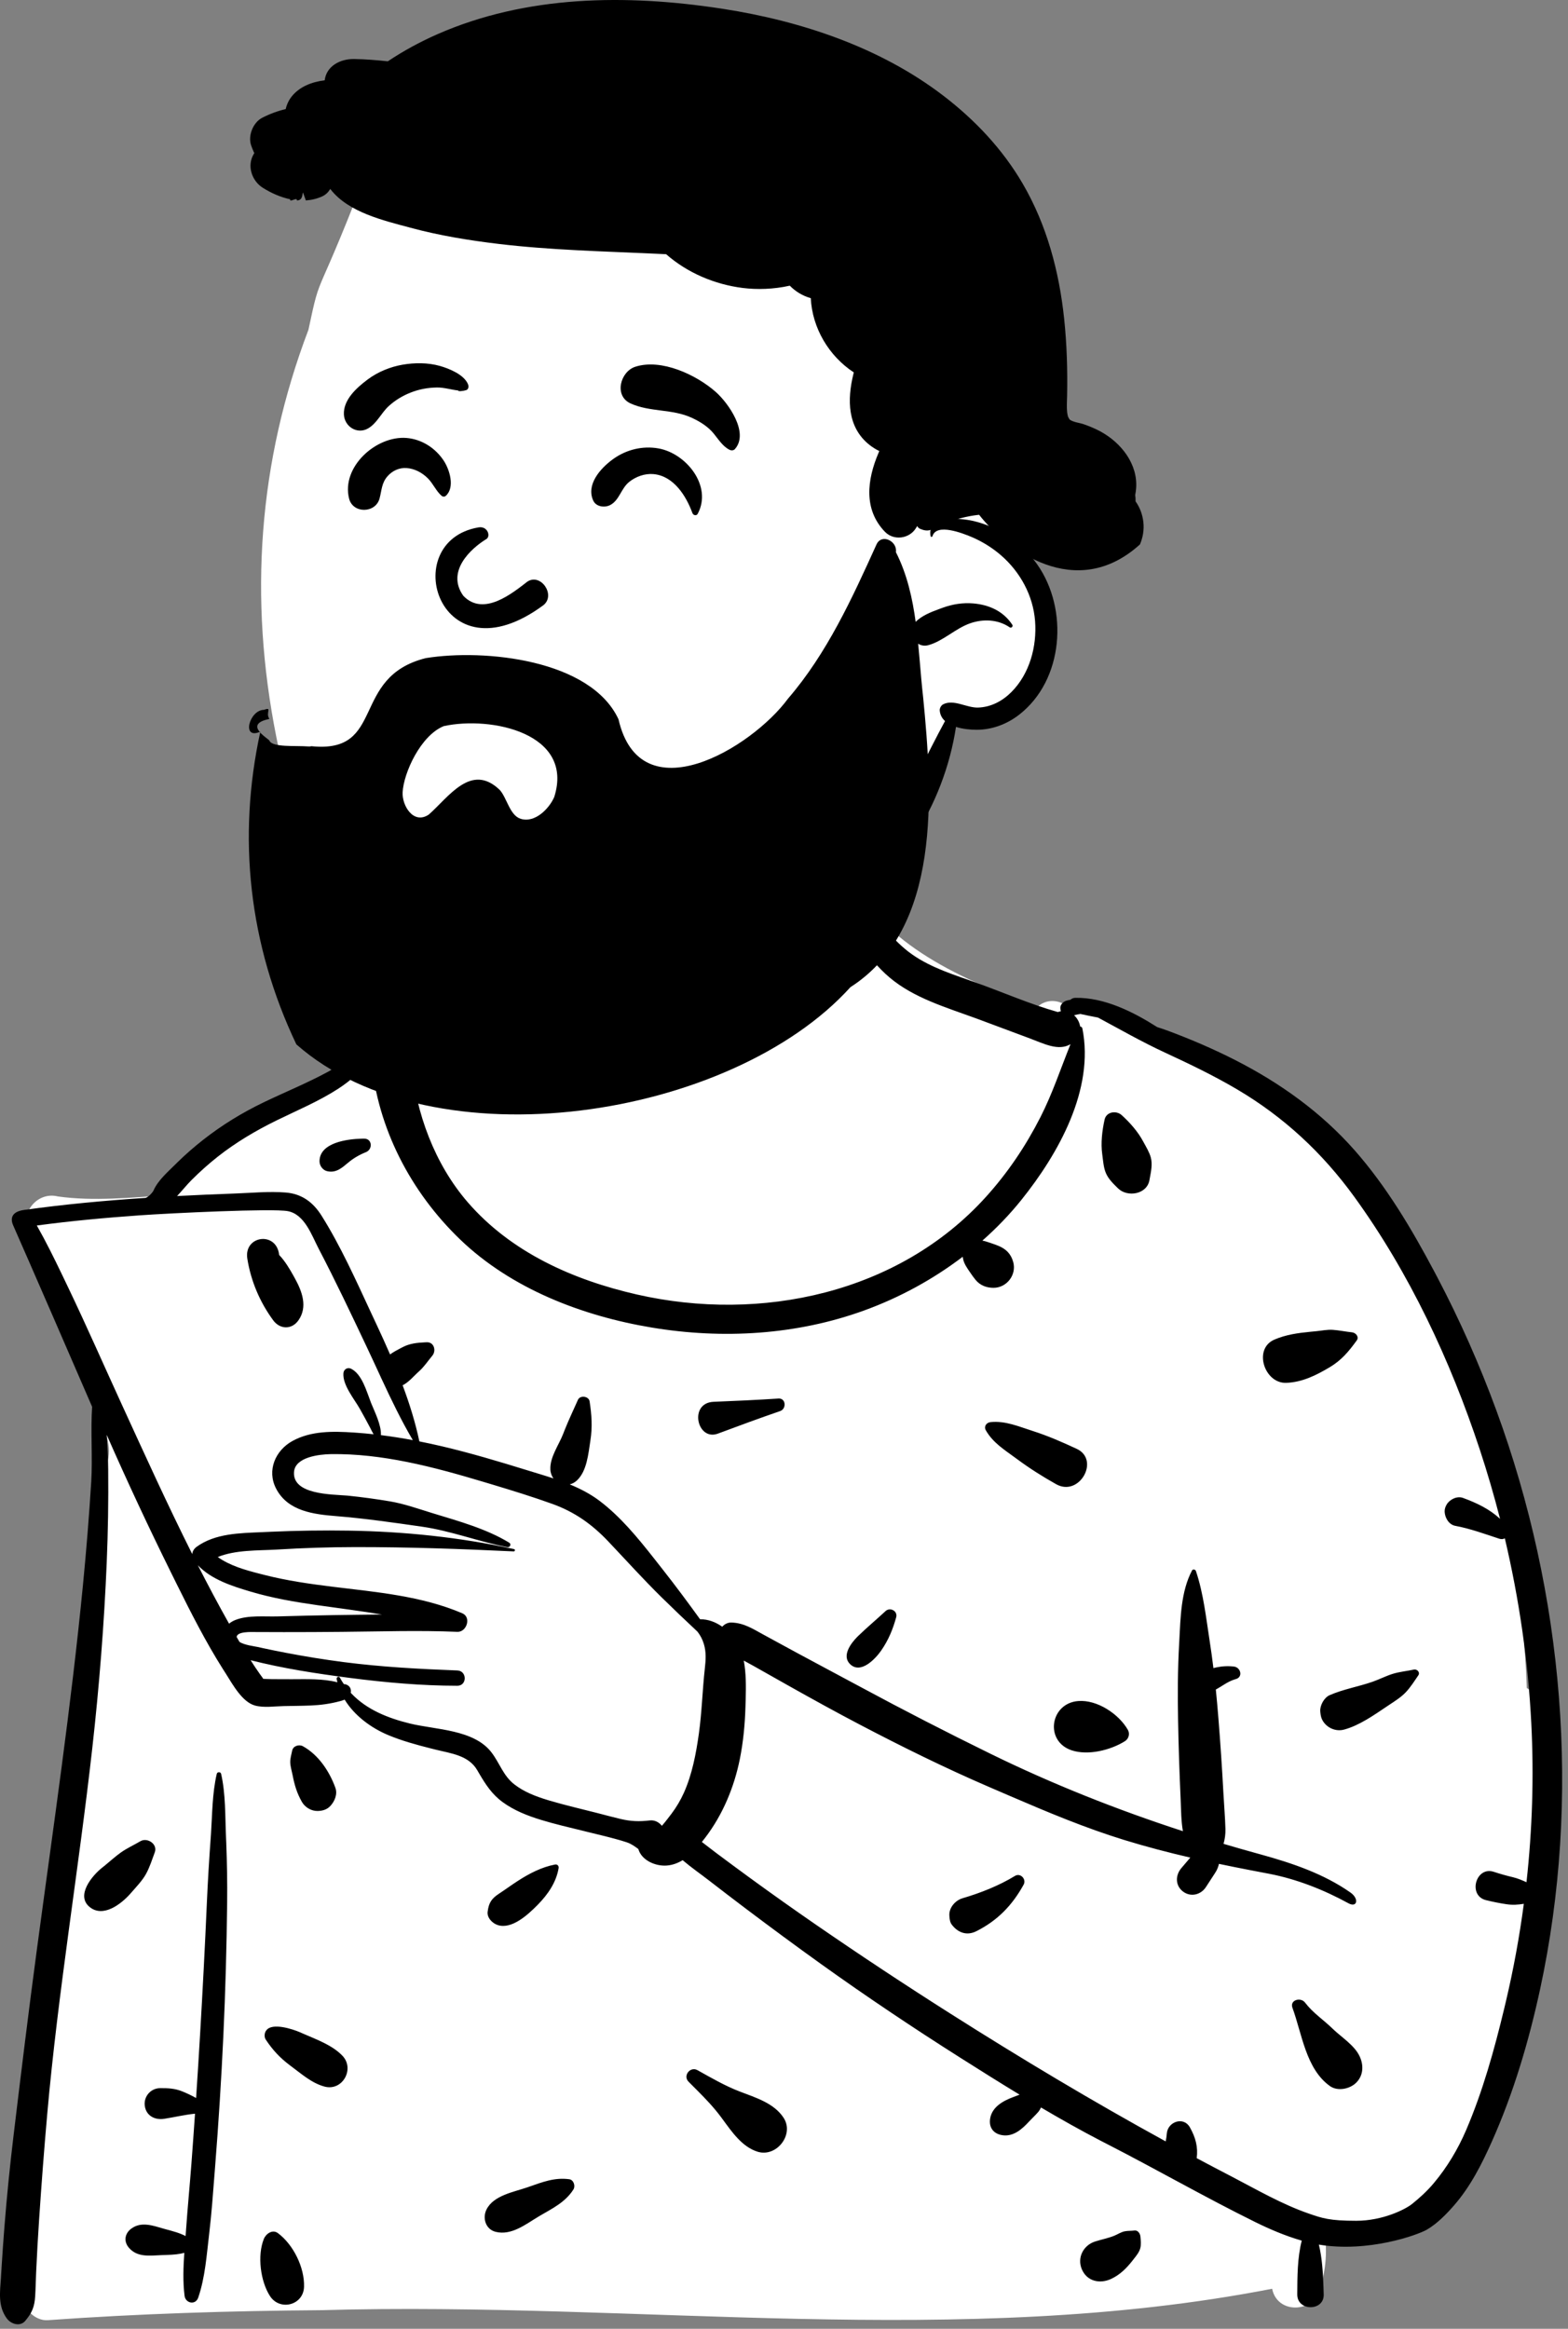 <svg width="163" height="242" viewBox="0 0 163 242" fill="none" xmlns="http://www.w3.org/2000/svg">
<rect x="0" y="0" width="163" height="242" fill="#808080" stroke="none"/>
<path fill-rule="evenodd" clip-rule="evenodd" d="M39 15.5C38.5 12 53.647 -3.308 77.05 6.013C77.721 5.556 78.597 5.433 79.436 5.968C92.185 13.976 101.365 26.815 105.344 41.292C107.765 41.753 103.877 38.828 105.978 40.145C110.545 43.008 113.618 47.563 116.498 52C117.364 53.334 118.127 53.697 116.499 54C115.792 54.132 117.196 55.48 116.499 55.5C116.669 56.116 114.215 55.454 114.499 56C115.529 57.976 115.322 53.04 113.499 52.5C113.297 52.607 110.122 48.644 112.999 58C112.974 59.12 108.137 54.274 106.999 54.5C105.159 54.895 107.065 61.559 107.499 59.5C106.943 59.598 109.676 65.237 109.136 65.169C109.076 66.242 109.095 67.361 108.947 68.35C108.463 73.011 103.807 76.143 99.367 74.725C99.094 76.177 98.775 78.218 97.345 79.006C95.673 83.698 92.786 89.053 88.057 91.191C88.478 92.27 88.249 93.583 86.982 94.305C78.326 99.241 67.937 100.912 58.152 99.076C54.241 98.843 50.43 97.959 46.773 96.076C44.106 94.702 41.654 92.958 39.261 91.16C36.866 89.361 34.305 87.61 32.394 85.274C30.318 82.738 29.352 79.754 28.724 76.577C25.851 62.16 26.843 48.003 32.064 34.269C33.5 27.5 32.54 32.502 39 15.5Z" fill="white"/>
<path fill-rule="evenodd" clip-rule="evenodd" d="M101.213 54.145L101.097 54.119C99.782 53.836 96.322 53.503 96.739 55.716C96.759 55.82 96.91 55.808 96.937 55.716C97.346 54.325 100.12 55.438 100.931 55.773C102.047 56.234 103.149 56.915 104.061 57.707C106.058 59.44 107.396 61.883 107.6 64.537C107.801 67.169 107.038 70.011 105.14 71.915C104.21 72.848 103.022 73.482 101.688 73.529C100.49 73.57 99.166 72.637 98.06 73.183C97.842 73.291 97.669 73.587 97.689 73.831C97.726 74.291 97.932 74.65 98.239 74.929C96.388 78.304 94.873 81.876 92.511 84.946C91.326 86.486 89.983 87.912 88.462 89.125C87.739 89.702 86.953 90.209 86.143 90.654C85.194 91.177 84.372 91.503 83.694 92.388C83.116 93.142 83.694 94.601 84.647 94.731C86.89 95.037 89.071 93.222 90.718 91.863C92.363 90.505 93.785 88.83 94.96 87.052C97.217 83.639 98.761 79.612 99.379 75.538C100.095 75.766 100.902 75.835 101.509 75.836C103.124 75.84 104.666 75.259 105.935 74.277C110.582 70.682 111.098 63.3 107.819 58.646C106.25 56.418 103.866 54.773 101.213 54.145ZM101.184 62.706C100.106 62.612 99.03 62.782 98.017 63.149L97.6 63.301C96.718 63.623 95.779 64.003 95.142 64.664C94.169 65.675 95.138 67.426 96.524 67.039C98.057 66.61 99.302 65.319 100.834 64.778C102.204 64.294 103.755 64.362 104.97 65.196C105.131 65.306 105.342 65.089 105.237 64.929C104.307 63.513 102.839 62.852 101.184 62.706Z" fill="black"/>
<path fill-rule="evenodd" clip-rule="evenodd" d="M11.093 152.178C11.777 150.302 10.779 148.43 10.225 146.614C8.259 140.318 6.112 134.021 3.075 128.15C1.925 126.185 3.817 123.776 6.011 124.33C9.765 124.856 13.637 124.437 17.398 124.205C18.774 120.645 22.445 119.168 25.334 117.118C28.613 115.07 31.802 112.719 35.212 110.924C35.402 109.228 37.458 108.808 38.715 110.021C42.167 107.873 46.307 108.272 50.008 106.864C52.82 102.317 53.031 97.536 53.775 93.149C54.1 91.237 53.755 89.392 55.061 87.687C59.449 81.514 76.785 78.837 83.177 82.495C86.617 80.349 86.7 84.237 87.247 86.636C87.854 87.836 88.183 89.196 88.081 90.628C91.777 98.351 100.232 101.842 107.804 104.67C108.754 103.755 110.112 103.871 111.016 104.628C117.579 106.055 123.949 108.564 129.448 112.482C135.696 114.31 140.096 119.393 143.277 124.844C143.628 125.418 143.71 126.004 143.608 126.542C153.392 140.889 158.061 158.065 158.717 175.413C165.009 179.191 155.727 213.125 153.566 220.17C153.564 220.169 153.562 220.168 153.56 220.167C152.158 222.65 150.566 229.734 147.058 229.186C144.651 231.908 140.816 231.373 137.55 231.582C138.082 233.623 137.821 235.959 137.188 237.976C136.439 240.377 132.765 240.458 132.243 237.841C99.722 244.162 66.353 239.118 33.465 240.067C23.956 240.134 14.448 240.429 4.963 241.106C3.627 241.202 2.273 239.836 2.364 238.506C4.403 216.8 6.318 188.245 8.599 166.751C9.14 161.849 9.568 156.894 11.093 152.178Z" fill="white"/>
<path fill-rule="evenodd" clip-rule="evenodd" d="M86.71 83.834C86.616 83.58 86.236 83.614 86.229 83.9C86.079 90.003 87.598 97.461 92.48 101.583C94.986 103.699 98.299 104.668 101.341 105.781L101.685 105.907L107.06 107.911C108.486 108.442 110.024 109.259 111.283 108.509C110.264 111.037 109.409 113.634 108.168 116.071C106.623 119.104 104.755 121.879 102.469 124.403C93.412 134.402 79.078 137.451 66.215 134.522C59.592 133.013 53.146 130.154 48.627 124.939C45.193 120.975 43.22 115.655 42.755 110.407C42.891 110.429 43.033 110.428 43.18 110.396C44.807 110.041 46.45 109.168 47.882 108.312L48.02 108.229C49.398 107.4 50.834 106.449 51.823 105.16C52.478 104.306 53.149 102.487 53.836 99.703C54.117 98.133 54.38 95.006 54.335 93.419C54.331 93.27 53.667 93.181 53.596 93.337C52.983 94.684 52.784 97.643 52.311 99.045L52.215 99.325C51.709 100.789 51.276 102.572 50.227 103.755C48.259 105.978 45.289 106.918 42.639 108.033C42.448 105.521 38.438 105.58 38.489 108.199C38.492 108.341 38.498 108.483 38.503 108.624C38.187 108.798 37.883 108.997 37.598 109.189L37.321 109.378C36.271 110.092 35.213 110.771 34.095 111.377C31.93 112.551 29.639 113.481 27.421 114.547C25.177 115.625 23.079 116.909 21.12 118.446C20.2 119.168 19.317 119.936 18.48 120.753L18.253 120.977C17.457 121.771 16.42 122.658 15.966 123.701C15.866 123.931 15.365 124.466 15.093 124.484C10.879 124.76 6.675 125.151 2.487 125.736C1.403 125.887 0.975 126.446 1.375 127.35C2.752 130.456 8.143 142.862 9.577 146.191C9.409 148.637 9.636 151.516 9.485 153.963C9.264 157.533 8.975 161.102 8.628 164.662C7.389 177.397 5.51 190.07 3.812 202.75C2.962 209.095 2.187 215.451 1.422 221.807C1.036 225.019 0.708 228.235 0.456 231.461C0.351 232.805 0.255 234.15 0.171 235.496L0.099 236.689C-0.001 238.191 -0.231 239.626 0.698 240.915C1.12 241.5 2.082 241.829 2.636 241.165C3.332 240.33 3.591 239.706 3.657 238.609C3.708 237.769 3.72 236.925 3.759 236.084C3.841 234.262 3.945 232.441 4.067 230.621C4.31 226.982 4.587 223.343 4.908 219.711C6.034 206.972 8.174 194.329 9.598 181.622C10.315 175.216 10.825 168.797 11.095 162.356C11.23 159.139 11.279 155.922 11.247 152.703C11.235 151.5 11.178 150.303 11.096 149.109C13.229 153.956 15.471 158.757 17.816 163.493L18.371 164.615C19.857 167.609 21.383 170.615 23.168 173.437L23.475 173.918C24.198 175.065 25.187 176.872 26.506 177.234C27.425 177.486 28.547 177.309 29.49 177.291C30.424 177.273 31.36 177.269 32.295 177.231C33.343 177.189 34.343 177.051 35.355 176.778C35.524 176.733 35.683 176.684 35.828 176.621C36.849 178.291 38.582 179.564 40.355 180.305C41.775 180.899 43.263 181.306 44.753 181.682L45.279 181.814C46.877 182.213 48.706 182.402 49.607 183.946L49.816 184.304C50.486 185.442 51.129 186.442 52.238 187.259C53.432 188.138 54.846 188.691 56.255 189.121C57.697 189.562 59.173 189.899 60.638 190.26L61.037 190.359C62.004 190.601 62.98 190.823 63.941 191.087C64.351 191.199 64.768 191.315 65.171 191.453C65.641 191.615 65.984 191.868 66.356 192.143C66.689 193.31 68.117 193.944 69.291 193.863C69.908 193.82 70.461 193.611 70.964 193.304C71.842 194.052 72.809 194.722 73.705 195.415C74.959 196.385 76.217 197.349 77.483 198.304C80.093 200.272 82.722 202.213 85.379 204.117C90.095 207.495 94.913 210.719 99.813 213.824C101.856 215.118 103.913 216.411 105.99 217.672L105.769 217.754L105.329 217.921C104.29 218.309 103.132 218.936 102.93 220.149C102.771 221.111 103.308 221.774 104.257 221.891C105.386 222.031 106.264 221.233 106.966 220.472C107.277 220.136 107.624 219.824 107.921 219.478C108.042 219.337 108.135 219.175 108.217 219.004C110.267 220.212 112.338 221.38 114.443 222.472L114.97 222.743C120.188 225.413 125.268 228.338 130.531 230.932C131.904 231.608 133.578 232.34 135.323 232.84C134.86 234.635 134.867 236.606 134.855 238.428C134.844 240.204 137.665 240.195 137.605 238.428L137.577 237.575C137.525 236.139 137.441 234.65 137.101 233.253C142.242 234.106 147.377 232.253 148.333 231.696C149.389 231.082 150.347 230.1 151.144 229.188C152.85 227.237 154.034 224.899 155.084 222.547C157.334 217.509 158.928 212.124 160.094 206.738C164.391 186.883 162.542 165.631 155.565 146.598C153.822 141.842 151.763 137.192 149.405 132.709L149.112 132.155C146.759 127.722 144.143 123.307 140.82 119.534C137.359 115.606 133.09 112.55 128.442 110.178C126.173 109.021 123.839 108.018 121.453 107.129C121.07 106.986 120.684 106.858 120.298 106.735C117.812 105.15 114.794 103.633 111.776 103.693C111.571 103.696 111.405 103.774 111.281 103.892C111.135 103.917 110.99 103.948 110.844 103.99C110.523 104.084 110.183 104.436 110.229 104.799L110.245 104.919C110.253 104.978 110.264 105.035 110.282 105.09C110.174 105.106 110.069 105.132 109.965 105.168C107.077 104.352 104.236 103.104 101.418 102.098L100.776 101.871C98.416 101.043 95.994 100.232 94.058 98.595C92.132 96.966 90.684 94.856 89.636 92.575C88.346 89.764 87.769 86.72 86.71 83.834ZM28.892 232.061C28.32 231.636 27.644 232.13 27.43 232.657C26.728 234.385 27.075 237.071 28.065 238.599C29.091 240.183 31.547 239.558 31.606 237.64C31.668 235.64 30.506 233.264 28.892 232.061ZM22.986 184.332C22.935 184.107 22.586 184.109 22.534 184.332C22.058 186.36 22.069 188.544 21.929 190.624L21.913 190.855C21.745 193.148 21.604 195.447 21.504 197.745C21.306 202.264 21.071 206.784 20.806 211.301C20.675 213.54 20.535 215.78 20.385 218.018C19.916 217.757 19.432 217.527 18.931 217.324C18.18 217.021 17.45 216.986 16.643 216.994C15.661 217.004 14.921 217.868 15.051 218.831C15.193 219.88 16.116 220.329 17.074 220.179C18.135 220.013 19.201 219.755 20.272 219.649C20.153 221.38 20.03 223.11 19.899 224.84C19.726 227.129 19.5 229.416 19.341 231.707C19.326 231.926 19.309 232.144 19.293 232.364C18.654 232.031 17.975 231.861 17.206 231.652L17.006 231.596C15.89 231.275 14.695 230.831 13.662 231.582C12.967 232.087 12.828 232.918 13.404 233.584C14.276 234.595 15.567 234.399 16.773 234.347L17.421 234.324C18.032 234.3 18.596 234.261 19.16 234.106C19.057 235.599 19.002 237.096 19.185 238.567C19.284 239.362 20.33 239.57 20.607 238.759C21.33 236.64 21.479 234.355 21.744 232.136C21.991 230.063 22.141 227.976 22.303 225.893L22.352 225.269C22.716 220.689 23.007 216.106 23.22 211.516C23.433 206.927 23.561 202.338 23.612 197.745C23.635 195.659 23.6 193.566 23.519 191.48L23.493 190.855C23.399 188.71 23.464 186.434 22.986 184.332ZM118.549 232.4C118.521 232.107 118.286 231.742 117.937 231.788C117.616 231.83 117.284 231.81 116.966 231.863C116.546 231.932 116.208 232.181 115.818 232.337C115.183 232.591 114.491 232.722 113.84 232.93C112.618 233.32 111.952 234.607 112.458 235.808C112.99 237.072 114.327 237.358 115.483 236.828C116.393 236.411 117.072 235.743 117.685 234.97L117.858 234.749C118.122 234.417 118.421 234.047 118.532 233.644C118.64 233.252 118.587 232.798 118.549 232.4ZM59.179 226.46C57.657 226.246 56.357 226.767 54.949 227.257L54.834 227.297C53.401 227.792 51.31 228.134 50.575 229.602C50.132 230.487 50.476 231.662 51.519 231.924C53.171 232.339 54.652 231.131 56.018 230.318L56.09 230.275C57.408 229.503 58.769 228.854 59.611 227.521C59.835 227.165 59.64 226.525 59.179 226.46ZM112.312 105.369C112.922 105.505 113.532 105.626 114.141 105.742C116.458 106.985 118.707 108.274 121.1 109.381C123.638 110.556 126.167 111.769 128.578 113.19C133.449 116.06 137.465 119.793 140.783 124.368C146.515 132.271 150.778 141.384 153.83 150.632C154.614 153.007 155.315 155.41 155.936 157.833C154.839 156.817 153.539 156.193 152.083 155.659C151.465 155.432 150.697 155.815 150.384 156.35C150.243 156.59 150.164 156.828 150.178 157.11C150.211 157.731 150.615 158.438 151.283 158.561C152.839 158.848 154.353 159.407 155.853 159.898C156.081 159.973 156.276 159.945 156.433 159.857C157.922 166.17 158.855 172.613 159.185 179.095C159.464 184.583 159.292 190.114 158.684 195.594C158.217 195.384 157.76 195.187 157.249 195.068C156.585 194.913 155.931 194.726 155.284 194.513C153.415 193.9 152.562 196.987 154.473 197.457C155.184 197.632 155.899 197.777 156.623 197.884C157.255 197.976 157.813 197.936 158.408 197.839C157.954 201.257 157.332 204.652 156.541 207.997L156.367 208.73C155.339 213.003 154.141 217.316 152.409 221.355C151.559 223.336 150.434 225.217 149.045 226.869C148.363 227.681 147.606 228.377 146.78 229.037C146.092 229.586 143.754 230.777 140.986 230.777C138.218 230.777 137.468 230.515 136.072 230.034C133.309 229.083 130.687 227.565 128.097 226.213L127.829 226.073C126.683 225.48 125.542 224.879 124.404 224.272C124.548 223.111 124.296 222.137 123.692 221.064C123.038 219.905 121.419 220.482 121.299 221.669L121.295 221.714C121.276 221.981 121.232 222.254 121.176 222.526C113.566 218.356 106.118 213.894 98.788 209.244C94.066 206.249 89.395 203.164 84.792 199.989C82.491 198.402 80.21 196.786 77.951 195.139C76.768 194.276 75.591 193.406 74.418 192.529C73.93 192.163 73.451 191.78 72.962 191.412C73.081 191.263 73.197 191.115 73.309 190.968C75.136 188.574 76.322 185.722 76.912 182.779C77.269 181.003 77.441 179.16 77.494 177.349L77.517 176.562C77.553 175.236 77.562 173.848 77.318 172.563C77.651 172.745 77.99 172.925 78.329 173.117C79.544 173.805 80.76 174.492 81.978 175.176C84.417 176.545 86.864 177.898 89.341 179.196C93.766 181.515 98.235 183.721 102.824 185.699L105.057 186.661C108.933 188.329 112.84 189.967 116.87 191.206C119.143 191.905 121.433 192.503 123.738 193.036L122.806 194.129C122.174 194.87 122.162 195.932 122.97 196.556C123.765 197.169 124.83 196.914 125.359 196.1L126.324 194.616C126.53 194.298 126.647 194.001 126.713 193.688C127.775 193.91 128.84 194.124 129.908 194.33L131.926 194.716C134.808 195.272 137.602 196.374 140.178 197.784C141.074 198.274 141.323 197.322 140.375 196.658C137.6 194.718 134.364 193.62 131.025 192.699L130.861 192.654C129.636 192.318 128.413 191.968 127.193 191.606C127.327 191.12 127.404 190.616 127.389 190.061C127.354 188.823 127.245 187.581 127.179 186.344C127.041 183.748 126.866 181.161 126.659 178.569C126.58 177.571 126.491 176.57 126.39 175.57C127.044 175.219 127.609 174.753 128.338 174.524L128.461 174.488C129.242 174.278 128.978 173.272 128.285 173.186C127.657 173.108 127.033 173.144 126.414 173.277C126.318 173.298 126.227 173.321 126.14 173.347C126.027 172.421 125.901 171.497 125.757 170.578C125.378 168.151 125.11 165.593 124.321 163.261C124.263 163.088 124.006 163.026 123.911 163.207C122.763 165.392 122.723 168.071 122.594 170.504L122.578 170.794C122.426 173.448 122.417 176.128 122.466 178.785C122.516 181.524 122.61 184.256 122.733 186.992C122.782 188.093 122.78 189.237 122.968 190.29C116.138 188.069 109.428 185.41 102.997 182.262C98.46 180.041 93.962 177.732 89.516 175.335C87.288 174.135 85.05 172.954 82.825 171.749C82.045 171.326 81.266 170.902 80.487 170.478L79.319 169.841C78.226 169.244 77.314 168.65 76.041 168.609C75.661 168.596 75.321 168.774 75.079 169.043C74.395 168.558 73.604 168.26 72.774 168.267C71.525 166.541 70.257 164.829 68.938 163.154L67.964 161.914C66.278 159.775 64.491 157.603 62.341 155.975C61.381 155.248 60.326 154.703 59.225 154.253C59.484 154.19 59.737 154.062 59.964 153.853C61.015 152.877 61.16 151.066 61.373 149.705C61.595 148.293 61.509 147.03 61.291 145.623C61.206 145.077 60.3 144.963 60.079 145.465C59.614 146.524 59.121 147.538 58.697 148.609L58.572 148.932C58.117 150.137 57.149 151.405 57.213 152.713C57.23 153.071 57.35 153.383 57.535 153.634C56.611 153.327 55.674 153.054 54.751 152.768C51.846 151.87 48.93 150.998 45.97 150.301C45.182 150.116 44.39 149.944 43.594 149.786C43.178 147.807 42.57 145.864 41.855 143.957C42.532 143.61 42.971 143.027 43.555 142.509C44.101 142.024 44.477 141.433 44.943 140.877C45.367 140.37 45.129 139.454 44.366 139.484L44.15 139.493C43.36 139.53 42.595 139.611 41.879 139.98L41.624 140.112C41.274 140.294 40.891 140.502 40.549 140.748C40.103 139.721 39.64 138.704 39.171 137.698L38.562 136.396C36.985 133.008 35.413 129.492 33.432 126.337C32.552 124.935 31.381 124.059 29.699 123.923C27.968 123.784 26.167 123.964 24.433 124.026C22.423 124.098 20.414 124.183 18.406 124.289C18.92 123.75 19.39 123.149 19.907 122.632C20.765 121.773 21.672 120.96 22.625 120.208C24.511 118.719 26.585 117.493 28.739 116.437C30.893 115.381 33.111 114.46 35.134 113.155C36.413 112.329 37.557 111.29 38.601 110.166C39.258 117.256 42.681 123.843 47.822 128.792C53.162 133.932 60.542 136.756 67.761 137.957C75.125 139.182 82.81 138.733 89.854 136.172C93.486 134.852 96.97 132.966 100.076 130.6C100.111 130.806 100.152 131.009 100.232 131.2C100.341 131.457 100.473 131.676 100.625 131.902L100.896 132.298C101.067 132.547 101.241 132.794 101.435 133.025C101.904 133.584 102.569 133.829 103.286 133.827C104.658 133.822 105.697 132.476 105.328 131.145C105.096 130.309 104.599 129.805 103.824 129.478C103.579 129.374 103.33 129.287 103.078 129.202L102.89 129.138C102.636 129.051 102.384 128.968 102.123 128.92C103.594 127.622 104.959 126.209 106.181 124.685C110.015 119.905 113.796 113.21 112.514 106.862C112.492 106.753 112.394 106.685 112.288 106.667C112.214 106.222 111.977 105.791 111.652 105.501C111.87 105.444 112.091 105.399 112.312 105.369ZM72.506 215.126C71.747 214.704 70.963 215.707 71.58 216.327L72.501 217.249C73.356 218.108 74.188 218.977 74.92 219.957L75.097 220.196C76.085 221.54 77.138 223.098 78.757 223.6C80.714 224.208 82.596 221.823 81.462 220.08C80.472 218.557 78.564 217.982 76.92 217.353C75.365 216.757 73.96 215.935 72.506 215.126ZM135.661 208.098C135.215 207.514 134.052 207.822 134.356 208.648C135.346 211.333 135.749 214.993 138.249 216.776C139.055 217.351 140.322 217.087 140.986 216.423C141.74 215.668 141.771 214.605 141.339 213.685C140.813 212.561 139.519 211.747 138.612 210.892L138.53 210.814C137.554 209.865 136.499 209.196 135.661 208.098ZM31.189 211.188C30.393 210.844 28.318 210.177 27.703 210.967C27.674 210.996 27.65 211.027 27.63 211.062C27.479 211.324 27.457 211.694 27.63 211.954C28.347 213.032 29.093 213.836 30.112 214.602L30.226 214.688C31.335 215.503 32.377 216.461 33.728 216.829C35.602 217.339 36.91 214.993 35.594 213.623C34.535 212.519 32.917 211.946 31.512 211.331L31.189 211.188ZM106.41 195.85C106.723 195.284 106.083 194.588 105.503 194.943C103.849 195.954 101.923 196.713 100.065 197.258C99.313 197.478 98.635 198.241 98.691 199.063L98.7 199.188C98.722 199.478 98.762 199.767 98.946 200.008C99.593 200.855 100.519 201.181 101.507 200.68C103.71 199.564 105.218 198.005 106.41 195.85ZM58.07 194.134C58.111 193.896 57.936 193.712 57.694 193.758C56.297 194.023 55.006 194.698 53.805 195.475C53.162 195.891 52.541 196.348 51.899 196.769C51.105 197.288 50.808 197.717 50.691 198.67C50.614 199.298 51.2 199.873 51.739 200.046C53.206 200.52 54.887 198.967 55.88 197.958L55.925 197.912C56.965 196.852 57.824 195.597 58.07 194.134ZM16.091 192.486C16.41 191.626 15.312 190.912 14.594 191.335C13.918 191.733 13.184 192.063 12.546 192.519C11.96 192.938 11.426 193.434 10.864 193.889L10.586 194.109C9.555 194.938 7.853 196.988 9.327 198.178C10.73 199.31 12.59 197.864 13.531 196.807L13.597 196.732C14.139 196.106 14.807 195.426 15.2 194.695C15.57 194.007 15.821 193.217 16.091 192.486ZM29.925 125.86C31.682 126.201 32.398 128.37 33.138 129.784C34.884 133.122 36.49 136.52 38.102 139.923C38.599 140.97 39.082 142.024 39.57 143.077C39.6 143.16 39.638 143.241 39.683 143.321C40.682 145.473 41.712 147.611 42.914 149.655C41.814 149.448 40.707 149.273 39.596 149.134C39.653 148.088 38.936 146.688 38.582 145.807L38.553 145.733C38.111 144.604 37.648 142.826 36.511 142.241C36.132 142.046 35.727 142.29 35.698 142.707C35.612 143.95 36.827 145.372 37.42 146.426C37.779 147.064 38.129 147.704 38.47 148.352C38.598 148.594 38.705 148.833 38.836 149.046C38.263 148.984 37.69 148.929 37.115 148.889L36.74 148.863C34.608 148.723 32.344 148.682 30.418 149.734C28.631 150.709 27.718 152.792 28.7 154.688C29.923 157.05 32.616 157.363 34.984 157.554C37.942 157.793 40.907 158.224 43.844 158.644C46.882 159.079 49.743 160.199 52.736 160.775C53.014 160.829 53.188 160.464 52.932 160.309C50.572 158.871 47.702 158.08 45.062 157.274L44.849 157.209C43.417 156.769 42.018 156.267 40.537 156.017C39.099 155.775 37.653 155.579 36.202 155.429L36.062 155.416C34.465 155.283 30.392 155.328 30.564 152.963C30.678 151.398 33.221 151.128 34.382 151.109C39.704 151.024 45.065 152.437 50.123 153.952L51.252 154.29C53.324 154.914 55.398 155.555 57.43 156.286C59.733 157.114 61.548 158.405 63.225 160.172C65.085 162.132 66.886 164.136 68.816 166.029C70.032 167.223 71.264 168.395 72.506 169.558C72.786 169.921 73.011 170.317 73.166 170.83C73.429 171.696 73.369 172.501 73.269 173.391C73.019 175.638 72.964 177.908 72.651 180.149C72.36 182.224 71.954 184.375 71.093 186.301C70.751 187.063 70.308 187.812 69.802 188.481L69.394 189.012C69.216 189.243 69.017 189.495 68.808 189.732C68.501 189.358 68.058 189.114 67.542 189.175C66.446 189.304 65.585 189.274 64.51 189.022C63.678 188.827 62.852 188.599 62.024 188.387C60.398 187.972 58.756 187.595 57.146 187.118L56.869 187.035C55.669 186.666 54.469 186.205 53.471 185.43C52.31 184.53 51.953 183.231 51.094 182.108C49.259 179.709 45.294 179.759 42.609 179.102C40.327 178.544 38.131 177.663 36.552 176.007L36.46 175.908C36.53 175.613 36.416 175.279 36.142 175.126L36.082 175.093C35.975 175.033 35.86 175.008 35.747 175.011C35.6 174.795 35.459 174.573 35.33 174.336C35.225 174.141 34.96 174.285 34.995 174.477C35.016 174.592 35.044 174.705 35.072 174.817C33.542 174.424 31.862 174.499 30.309 174.5L28.294 174.493C27.945 174.488 27.425 174.471 27.379 174.45L27.331 174.429C27.206 174.374 27.384 174.464 27.296 174.348C27.2 174.219 27.105 174.089 27.011 173.958C26.677 173.491 26.361 173.009 26.052 172.523C29.427 173.383 32.923 173.918 36.369 174.364C40.066 174.843 43.812 175.176 47.542 175.179C48.57 175.18 48.56 173.628 47.542 173.589C43.592 173.438 39.663 173.229 35.74 172.722C33.711 172.46 31.69 172.131 29.681 171.747C28.906 171.599 28.132 171.441 27.36 171.275L26.782 171.148C26.419 171.068 25.393 170.953 24.893 170.617C24.795 170.448 24.696 170.279 24.599 170.111C24.647 169.518 26.153 169.597 26.506 169.596C27.508 169.594 28.51 169.602 29.511 169.605C31.515 169.611 33.517 169.593 35.521 169.577C39.523 169.545 43.541 169.405 47.54 169.576C48.511 169.617 49.021 168.06 48.061 167.65C43.825 165.841 39.123 165.448 34.6 164.892C32.221 164.599 29.842 164.262 27.517 163.67L26.942 163.524C25.481 163.149 23.868 162.692 22.638 161.8C24.487 161.051 26.785 161.137 28.701 161.031L28.848 161.023C31.531 160.858 34.219 160.773 36.908 160.769C42.408 160.762 47.911 160.957 53.406 161.218C53.544 161.224 53.572 161.006 53.438 160.977C47.79 159.745 42.051 159.151 36.271 159.059C33.579 159.017 30.887 159.055 28.197 159.174L27.21 159.219C24.917 159.318 22.373 159.345 20.454 160.73C20.162 160.941 20.008 161.211 19.984 161.496C17.411 156.365 15.034 151.127 12.649 145.924C10.794 141.878 9.008 137.799 7.085 133.785L6.463 132.486C5.63 130.753 4.776 129.02 3.828 127.35C7.373 126.876 10.938 126.547 14.505 126.295C17.755 126.065 28.36 125.556 29.925 125.86ZM31.495 181.466C31.09 181.242 30.471 181.425 30.371 181.923C30.297 182.295 30.171 182.707 30.171 183.087C30.171 183.542 30.333 184.037 30.42 184.482C30.619 185.506 30.865 186.338 31.385 187.25C31.711 187.82 32.368 188.208 33.029 188.192C33.552 188.18 34.016 188.04 34.375 187.635C34.805 187.149 35.1 186.436 34.864 185.782C34.246 184.07 33.11 182.364 31.495 181.466ZM117.244 179.758C116.298 178.101 114.055 176.619 112.098 176.766C109.16 176.986 108.561 180.944 111.405 181.888C113.106 182.453 115.445 181.873 116.933 180.944C117.334 180.694 117.481 180.174 117.244 179.758ZM147.442 174.095C147.657 173.783 147.302 173.426 146.981 173.496C146.271 173.652 145.506 173.72 144.81 173.932C144.098 174.149 143.409 174.508 142.703 174.756C141.225 175.273 139.647 175.533 138.216 176.159C137.645 176.409 137.195 177.237 137.248 177.848L137.261 177.99C137.293 178.293 137.345 178.558 137.515 178.835C137.97 179.578 138.872 179.963 139.723 179.734C141.302 179.31 142.845 178.219 144.191 177.314L144.44 177.148C145.029 176.761 145.661 176.355 146.135 175.856C146.63 175.335 147.036 174.685 147.442 174.095ZM93.161 168.067C93.343 167.412 92.528 166.979 92.054 167.422C91.105 168.306 90.113 169.126 89.184 170.032L89.122 170.094C88.456 170.763 87.489 172.052 88.354 172.917C89.463 174.026 91.006 172.381 91.601 171.523C92.356 170.435 92.808 169.339 93.161 168.067ZM20.567 162.653C21.975 164.144 24.143 164.829 26.052 165.397C28.315 166.07 30.647 166.472 32.982 166.803C35.238 167.122 37.476 167.408 39.696 167.775C38.017 167.795 36.338 167.808 34.662 167.838C32.73 167.873 30.799 167.915 28.867 167.971C27.461 168.012 25.81 167.819 24.473 168.342C24.232 168.436 24.007 168.566 23.811 168.725C22.687 166.726 21.61 164.699 20.567 162.653ZM107.37 148.708C105.901 148.242 104.52 147.622 102.963 147.783C102.549 147.826 102.252 148.229 102.478 148.627C103.216 149.926 104.416 150.659 105.597 151.528L105.702 151.605C106.994 152.567 108.383 153.444 109.789 154.233C112.209 155.592 114.379 151.703 111.934 150.562C110.463 149.875 108.918 149.201 107.37 148.708ZM80.925 145.332C78.678 145.48 76.432 145.58 74.182 145.671C71.576 145.777 72.452 149.789 74.629 148.977C76.78 148.174 78.931 147.382 81.101 146.634C81.762 146.406 81.709 145.321 80.967 145.33L80.925 145.332ZM138.561 138.194C137.979 138.153 137.392 138.281 136.808 138.337L136.188 138.397C134.908 138.525 133.709 138.682 132.489 139.203C130.237 140.164 131.446 143.784 133.706 143.701C135.377 143.64 136.805 142.922 138.216 142.087C139.449 141.356 140.205 140.443 141.038 139.296C141.313 138.916 140.929 138.49 140.553 138.452C139.892 138.384 139.223 138.241 138.561 138.194ZM25.711 130.801C26.083 133.126 27.008 135.306 28.401 137.203C29.101 138.157 30.331 138.193 31.025 137.203C32.007 135.803 31.401 134.199 30.662 132.855L30.443 132.461C30.112 131.87 29.603 131.009 29.022 130.415L29.012 130.354C28.701 127.919 25.327 128.405 25.711 130.801ZM116.6 115.877C116.04 115.372 115.008 115.524 114.827 116.345C114.572 117.496 114.417 118.792 114.584 119.96C114.674 120.593 114.708 121.303 114.957 121.893C115.224 122.527 115.739 123.015 116.224 123.492C117.191 124.444 119.231 124.129 119.491 122.629L119.524 122.445C119.654 121.735 119.821 120.977 119.628 120.273C119.482 119.742 119.156 119.201 118.887 118.709L118.83 118.604C118.29 117.598 117.449 116.641 116.6 115.877ZM37.855 118.324L37.652 118.327C36.089 118.357 33.23 118.738 33.215 120.671C33.211 121.127 33.548 121.599 34.001 121.704C34.935 121.92 35.539 121.368 36.206 120.81C36.75 120.353 37.385 119.989 38.045 119.727C38.757 119.443 38.711 118.323 37.855 118.324Z" fill="black"/>
<path fill-rule="evenodd" clip-rule="evenodd" d="M44.558 84.66C46.636 82.85 48.966 79.211 51.953 82.09C52.691 82.904 52.99 84.728 54.12 85.086C55.619 85.561 57.106 84.01 57.617 82.819C59.708 76.2 51.063 74.385 46.138 75.454C43.732 76.42 41.96 80.308 41.853 82.337C41.784 83.7 42.964 85.705 44.558 84.66ZM27.063 76.031C25.06 76.928 25.922 73.764 27.441 73.764C28.36 73.425 27.558 74.061 28.007 74.709C25.148 75.29 28.038 76.815 28.007 76.975C28.354 77.689 30.651 77.463 32.09 77.571C32.183 77.578 32.279 77.569 32.372 77.543C40.164 78.338 36.36 70.368 44.263 68.389C50.373 67.404 61.415 68.532 64.297 74.748C66.57 84.677 78.128 77.759 81.922 72.595C85.971 67.896 88.589 62.154 91.114 56.582C91.647 55.403 93.312 56.246 93.131 57.377C95.464 61.953 95.386 67.448 95.964 72.46C96.947 82.46 97.905 96.484 88.4 102.589C76.016 116.272 45.09 121.101 30.807 108.529C25.862 98.137 24.658 87.032 27.063 76.031Z" fill="black"/>
<path fill-rule="evenodd" clip-rule="evenodd" d="M50.584 56.001C48.911 57.018 46.362 59.39 48.162 61.912C50.28 64.135 53.33 61.586 54.833 60.433C56.227 59.539 57.792 61.837 56.499 62.881C45.639 70.924 41.232 56.267 49.738 54.805C50.675 54.644 51.022 55.686 50.584 56.001ZM68.447 46.598C66.812 46.308 65.137 46.715 63.784 47.672L63.682 47.746C62.379 48.699 60.92 50.374 61.668 52.017C61.968 52.677 62.867 52.781 63.438 52.481C64.387 51.983 64.559 50.758 65.407 50.079C66.102 49.523 67.037 49.186 67.933 49.267C70.035 49.458 71.328 51.533 71.981 53.321C72.065 53.549 72.4 53.638 72.531 53.392C74.071 50.513 71.346 47.113 68.447 46.598ZM42.26 45.512C39.129 45.254 35.463 48.502 36.288 51.809C36.683 53.395 39.036 53.35 39.454 51.809C39.684 50.96 39.661 50.21 40.271 49.506C40.775 48.924 41.491 48.586 42.26 48.638C43.108 48.696 43.891 49.119 44.485 49.715C45.022 50.253 45.343 51.041 45.899 51.517C46.035 51.634 46.219 51.642 46.354 51.517C47.311 50.634 46.736 48.797 46.13 47.875C45.261 46.557 43.847 45.643 42.26 45.512ZM74.41 40.733C72.401 38.954 68.751 37.236 66.042 38.112C64.484 38.615 63.805 41.126 65.544 41.921C67.558 42.843 69.879 42.468 71.928 43.423C72.789 43.824 73.598 44.326 74.198 45.061C74.67 45.641 75.15 46.404 75.833 46.738C76.012 46.826 76.255 46.828 76.399 46.665C77.895 44.972 75.717 41.89 74.41 40.733ZM45.713 38.023C44.472 37.675 43.094 37.682 41.833 37.901C40.572 38.12 39.292 38.643 38.262 39.405L38.143 39.494C37.019 40.342 35.678 41.574 35.75 43.075C35.81 44.328 37.128 45.176 38.265 44.519C39.193 43.983 39.629 42.91 40.415 42.196C41.063 41.606 41.824 41.141 42.636 40.816C43.538 40.454 44.441 40.284 45.41 40.268C46.155 40.255 46.905 40.5 47.636 40.578C47.576 40.702 48.154 40.644 48.486 40.535C48.731 40.43 48.733 40.12 48.647 39.918C48.225 38.92 46.69 38.297 45.713 38.023Z" fill="black"/>
<path d="M74.933 0.886L75.181 0.924C83.282 2.183 91.476 4.911 98.042 9.928C101.338 12.448 104.213 15.486 106.313 19.084C108.815 23.376 110.099 28.183 110.62 33.095C110.9 35.745 110.983 38.42 110.931 41.084C110.919 41.671 110.872 42.272 110.935 42.857C110.952 42.996 110.985 43.13 111.016 43.267C111.044 43.378 111.204 43.585 111.188 43.597C111.574 43.882 112.234 43.934 112.672 44.09C113.276 44.302 113.879 44.552 114.437 44.858C116.56 46.025 118.304 48.236 118.103 50.763C118.085 50.994 118.05 51.22 118.007 51.44C118.042 51.664 118.054 51.883 118.045 52.1C118.469 52.696 118.759 53.41 118.855 54.233C118.95 55.035 118.813 55.836 118.504 56.574C111.806 62.633 104.565 57.046 101.781 53.495C101.145 53.564 100.514 53.681 99.879 53.847C99.102 54.051 98.341 54.316 97.62 54.669C96.84 55.049 96.498 55.32 95.643 54.952C95.504 54.893 95.411 54.788 95.35 54.663C95.311 54.726 95.27 54.788 95.232 54.852L95.198 54.907C94.514 55.987 92.912 56.21 91.999 55.269C89.749 52.946 90.132 49.854 91.329 47.055L91.408 46.873C91.047 46.697 90.704 46.484 90.39 46.236C88.073 44.404 88.064 41.521 88.711 38.885L88.757 38.701C86.155 36.997 84.434 34.074 84.285 30.986C83.457 30.753 82.7 30.299 82.1 29.686C80.442 30.063 78.694 30.11 77.216 29.925C74.298 29.559 71.454 28.355 69.247 26.417C68.887 26.4 68.528 26.382 68.168 26.366C62.732 26.115 57.279 25.995 51.869 25.352C48.77 24.982 45.683 24.48 42.667 23.666C39.859 22.91 36.225 22.07 34.366 19.678C34.354 19.661 34.347 19.645 34.335 19.631C34.137 19.963 33.862 20.241 33.499 20.406C32.945 20.658 32.37 20.79 31.793 20.828L31.5 20C31.405 20.163 31.5 20.828 30.859 20.828C30.92 20.42 30.08 21.106 30.162 20.706C29.163 20.496 28.192 20.062 27.323 19.517C26.163 18.791 25.638 17.195 26.394 15.979L26.439 15.918L26.363 15.756C26.265 15.538 26.177 15.316 26.1 15.088C25.765 14.084 26.312 12.726 27.259 12.238C28.039 11.837 28.861 11.534 29.7 11.335C29.806 10.864 30.016 10.411 30.329 10.02C31.133 9.016 32.389 8.514 33.753 8.344C33.932 6.871 35.353 6.114 36.809 6.133C37.966 6.149 39.144 6.249 40.316 6.371C41.951 5.279 43.688 4.339 45.462 3.559C54.72 -0.507 65.083 -0.614 74.933 0.886Z" fill="black"/>
</svg>
